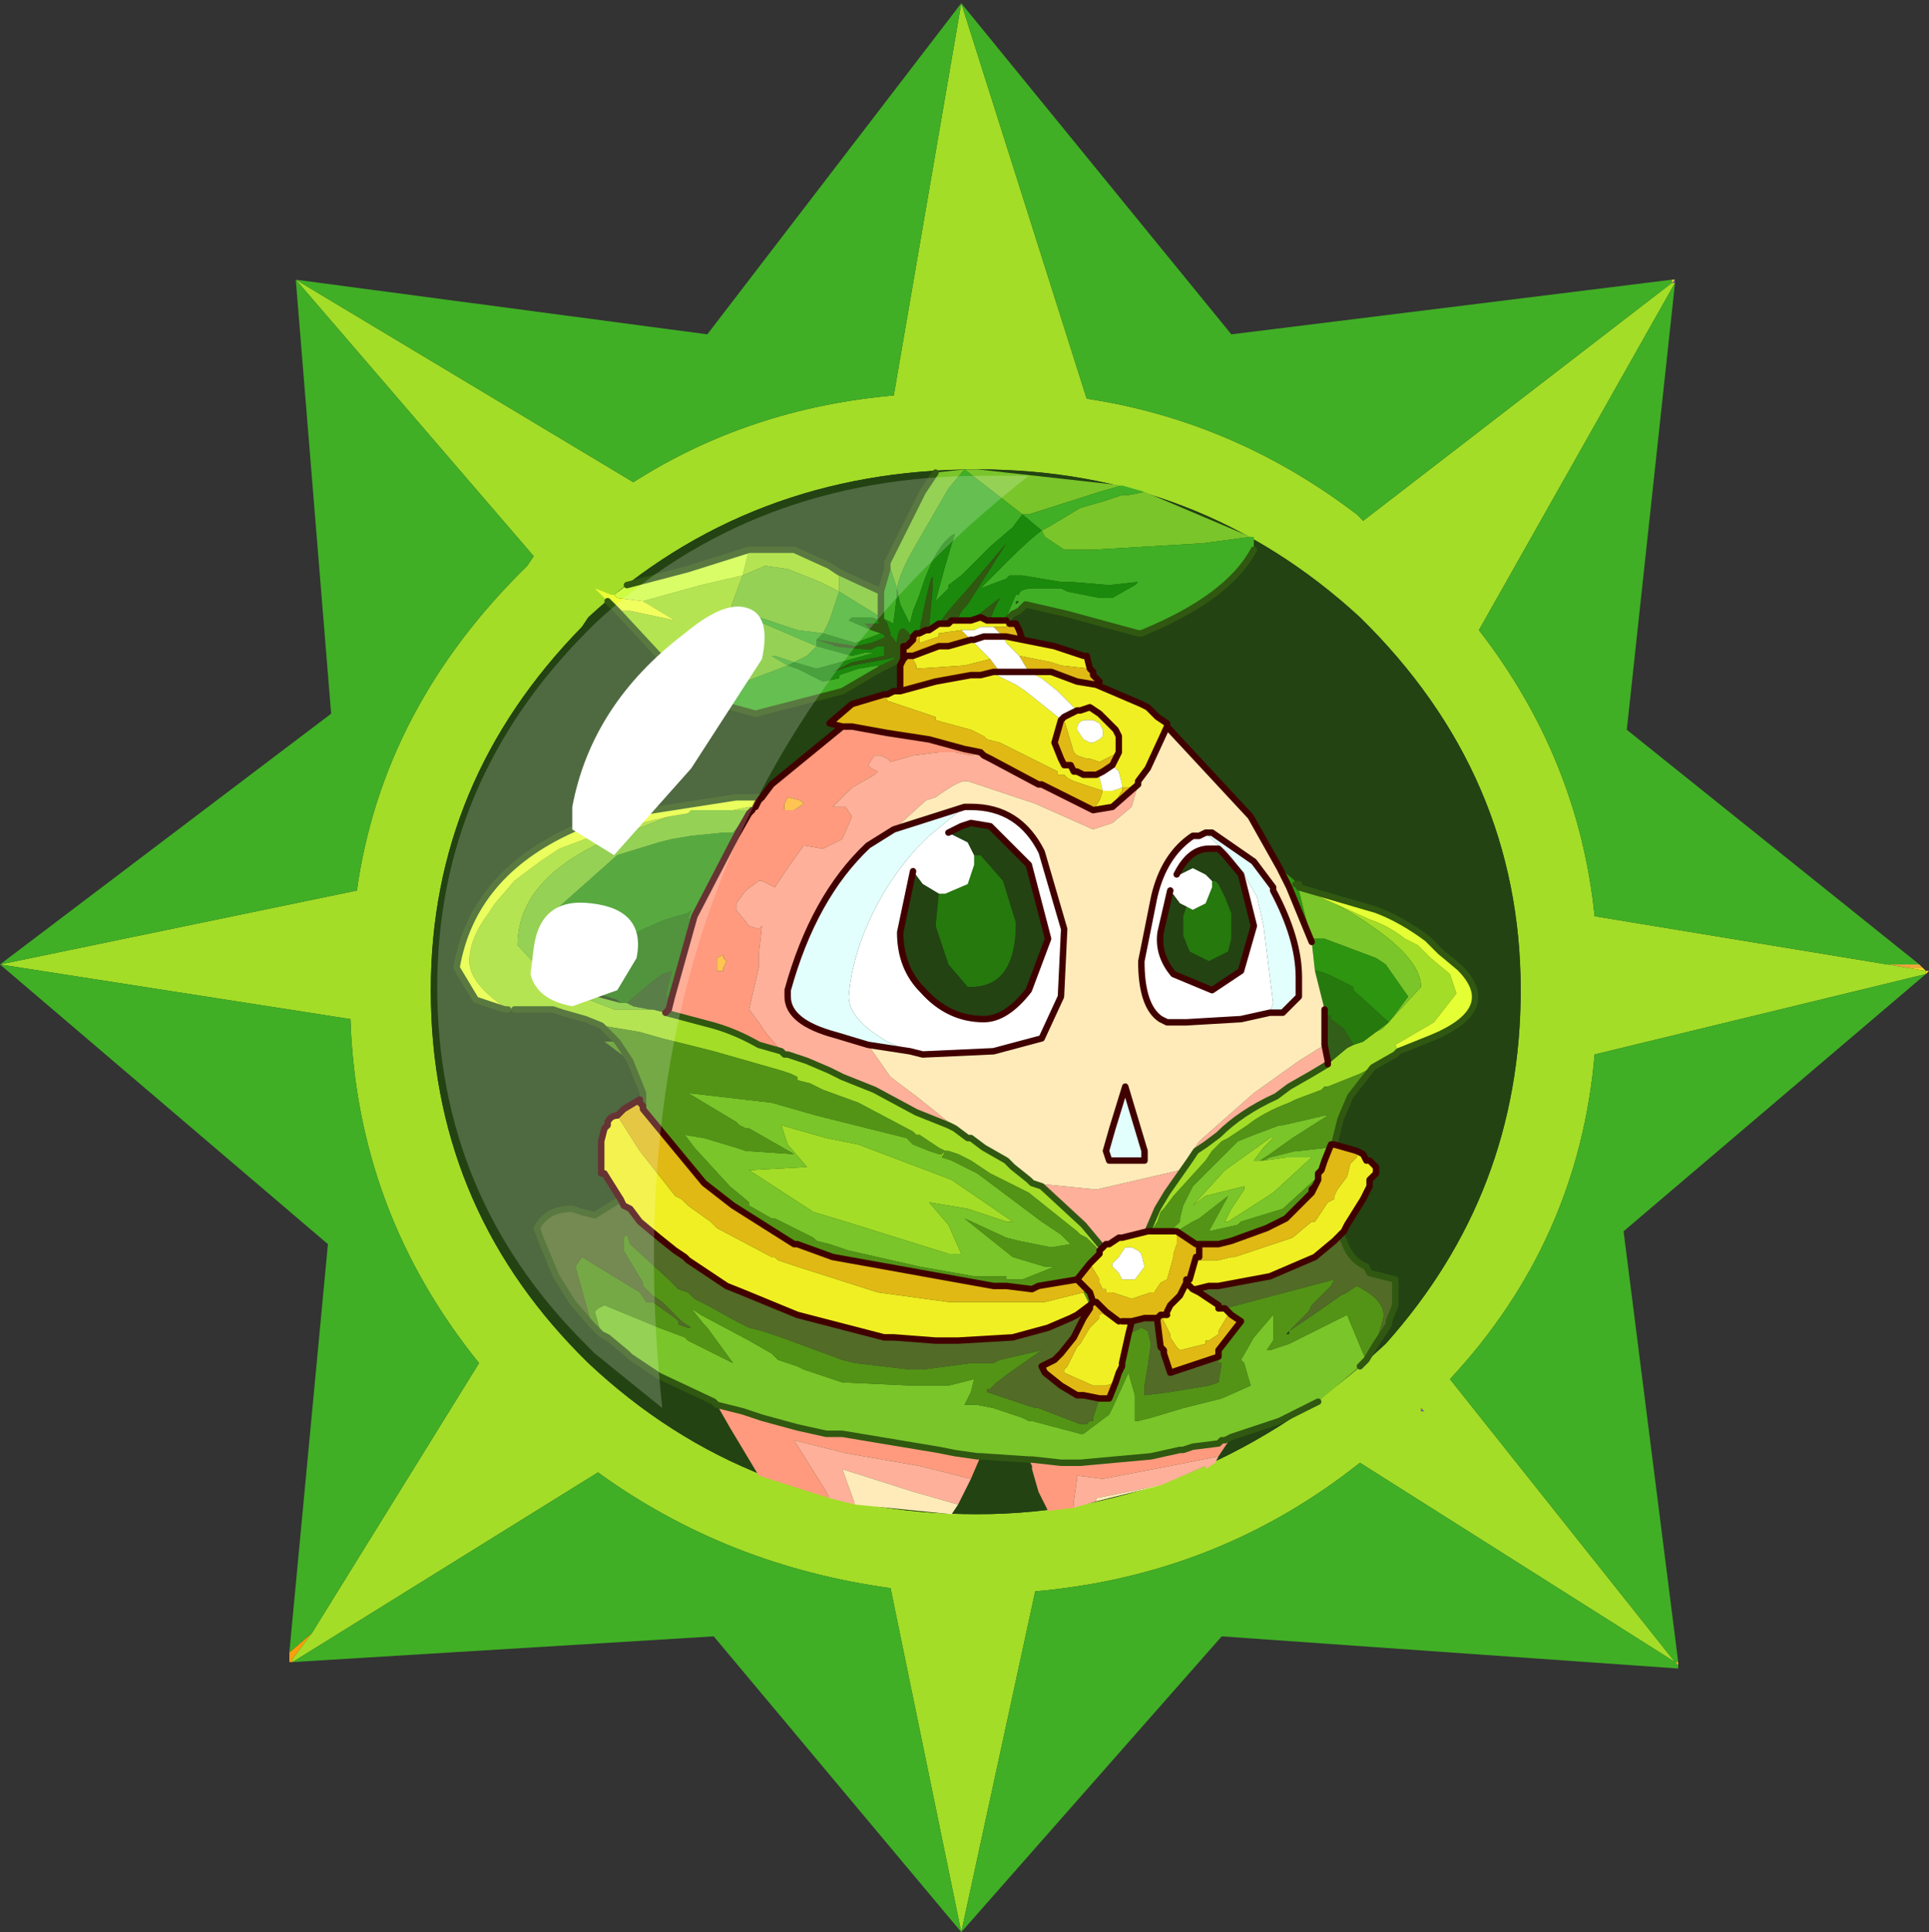 <?xml version="1.0" encoding="UTF-8" standalone="no"?>
<svg xmlns:ffdec="https://www.free-decompiler.com/flash" xmlns:xlink="http://www.w3.org/1999/xlink" ffdec:objectType="frame" height="30.05px" width="30.0px" xmlns="http://www.w3.org/2000/svg">
  <rect width="100%" height="100%" fill="#333333" stroke="none"/>
  <g transform="matrix(1.0, 0.0, 0.0, 1.0, 0.0, 0.0)">
    <use ffdec:characterId="1" height="30.0" transform="matrix(1.0, 0.0, 0.0, 1.0, 0.0, 0.0)" width="30.0" xlink:href="#shape0"/>
    <use ffdec:characterId="3" height="30.0" transform="matrix(1.0, 0.0, 0.0, 1.0, 0.0, 0.05)" width="30.0" xlink:href="#sprite0"/>
  </g>
  <defs>
    <g id="shape0" transform="matrix(1.0, 0.0, 0.0, 1.0, 0.0, 0.0)">
      <path d="M0.0 0.0 L30.0 0.0 30.0 30.0 0.0 30.0 0.0 0.0" fill="#33cc66" fill-opacity="0.0" fill-rule="evenodd" stroke="none"/>
    </g>
    <g id="sprite0" transform="matrix(1.0, 0.0, 0.0, 1.0, 0.0, 0.0)">
      <use ffdec:characterId="2" height="30.0" transform="matrix(1.0, 0.0, 0.0, 1.0, 0.0, 0.0)" width="30.0" xlink:href="#shape1"/>
    </g>
    <g id="shape1" transform="matrix(1.0, 0.0, 0.0, 1.0, 0.0, 0.0)">
      <path d="M26.05 4.3 L26.05 4.35 26.0 4.35 26.05 4.3" fill="url(#gradient0)" fill-rule="evenodd" stroke="none"/>
      <path d="M26.05 4.3 L26.0 4.35 26.0 4.3 26.05 4.3" fill="url(#gradient1)" fill-rule="evenodd" stroke="none"/>
      <path d="M29.85 14.95 L29.9 15.0 29.65 15.0 29.35 14.95 29.85 14.95" fill="url(#gradient2)" fill-rule="evenodd" stroke="none"/>
      <path d="M29.9 15.0 L29.95 15.05 30.0 15.05 29.95 15.1 29.95 15.05 29.65 15.0 29.9 15.0 M26.1 25.8 L26.1 25.85 26.05 25.8 26.1 25.8" fill="url(#gradient3)" fill-rule="evenodd" stroke="none"/>
      <path d="M22.1 21.9 L22.1 21.85 22.15 21.9 22.1 21.9" fill="url(#gradient4)" fill-rule="evenodd" stroke="none"/>
      <path d="M4.55 25.8 L4.5 25.8 4.5 25.65 4.85 25.35 4.55 25.75 4.55 25.8" fill="url(#gradient5)" fill-rule="evenodd" stroke="none"/>
      <path d="M26.0 4.35 L26.05 4.35 23.0 9.75 Q24.55 11.75 24.8 14.2 L29.35 14.95 29.65 15.0 29.95 15.05 29.95 15.1 24.8 16.35 Q24.55 19.25 22.55 21.4 L26.05 25.8 21.15 22.7 Q18.95 24.45 16.1 24.7 L14.95 30.0 13.85 24.65 Q11.3 24.3 9.3 22.85 L4.55 25.8 4.55 25.75 4.85 25.35 7.45 21.15 Q5.55 18.8 5.45 15.8 L0.0 14.95 5.55 13.8 Q5.95 10.95 8.2 8.75 L8.3 8.6 4.6 4.3 9.85 7.45 Q11.65 6.3 13.9 6.1 L14.95 0.0 16.9 6.15 Q19.2 6.5 21.1 7.95 L21.2 8.05 26.0 4.35 M22.1 21.9 L22.15 21.9 22.1 21.85 22.1 21.9 M23.65 15.35 Q23.65 12.0 21.15 9.55 18.65 7.25 15.2 7.25 11.65 7.25 9.15 9.55 L9.05 9.7 Q6.7 12.1 6.7 15.35 6.7 18.65 9.0 21.0 L9.15 21.15 Q11.65 23.5 15.2 23.5 18.7 23.5 21.55 20.85 23.65 18.5 23.65 15.35" fill="#a3dd27" fill-rule="evenodd" stroke="none"/>
      <path d="M26.05 4.35 L25.3 11.3 29.85 14.95 29.35 14.95 24.8 14.2 Q24.55 11.75 23.0 9.75 L26.05 4.35 M29.95 15.1 L25.25 19.1 26.1 25.8 26.05 25.8 26.1 25.85 26.1 25.9 19.0 25.4 14.95 30.0 11.1 25.4 4.55 25.8 9.3 22.85 Q11.3 24.3 13.85 24.65 L14.95 30.0 16.1 24.7 Q18.95 24.45 21.15 22.7 L26.05 25.8 22.55 21.4 Q24.55 19.25 24.8 16.35 L29.95 15.1 M4.5 25.65 L5.1 19.3 0.0 14.95 5.15 11.05 4.6 4.3 11.0 5.15 14.95 0.0 19.15 5.15 26.0 4.3 26.0 4.35 21.2 8.05 21.1 7.95 Q19.2 6.5 16.9 6.15 L14.95 0.0 13.9 6.1 Q11.65 6.3 9.85 7.45 L4.6 4.3 8.3 8.6 8.2 8.75 Q5.95 10.95 5.55 13.8 L0.0 14.95 5.45 15.8 Q5.55 18.8 7.45 21.15 L4.85 25.35 4.5 25.65" fill="#40af25" fill-rule="evenodd" stroke="none"/>
      <path d="M23.65 15.35 Q23.65 18.5 21.55 20.85 18.7 23.5 15.2 23.5 11.65 23.5 9.15 21.15 L9.0 21.0 Q6.7 18.65 6.7 15.35 6.7 12.1 9.05 9.7 L9.15 9.55 Q11.65 7.25 15.2 7.25 18.65 7.25 21.15 9.55 23.65 12.0 23.65 15.35" fill="#234312" fill-rule="evenodd" stroke="none"/>
      <path d="M21.4 16.0 L21.5 15.95 22.1 15.3 Q22.1 14.9 21.4 14.4 21.05 14.15 20.75 14.0 L21.3 14.25 Q21.6 14.35 21.85 14.55 L22.05 14.65 22.25 14.85 22.55 15.1 22.65 15.4 22.3 15.85 21.7 16.2 21.75 16.3 21.7 16.35 21.35 16.55 21.15 16.65 20.65 16.85 20.6 16.85 20.55 16.9 20.15 17.05 20.05 17.1 Q19.65 17.25 19.4 17.45 L19.1 17.65 19.0 17.7 18.85 17.85 18.75 18.0 18.25 18.55 18.1 18.75 18.05 18.8 18.0 18.95 17.9 19.1 17.85 19.1 18.0 18.75 18.15 18.5 18.5 18.0 18.6 17.85 18.75 17.75 18.95 17.6 Q19.3 17.25 19.85 17.0 L20.05 16.85 20.4 16.65 20.65 16.5 20.95 16.25 21.05 16.2 21.2 16.15 21.4 16.0 M9.35 15.9 L9.1 15.8 8.75 15.7 8.6 15.65 8.35 15.65 8.0 15.65 7.9 15.65 Q7.3 15.25 7.3 14.9 7.3 14.55 7.6 14.15 L7.7 14.0 8.0 13.65 8.4 13.35 8.7 13.15 9.1 13.0 9.35 12.9 10.4 12.65 9.25 13.1 Q8.05 13.7 8.05 14.65 L8.65 15.3 9.55 15.65 10.1 15.65 10.15 15.65 10.35 15.7 11.1 15.9 Q11.45 16.0 11.8 16.2 L12.15 16.3 12.2 16.35 12.25 16.35 12.55 16.45 12.9 16.6 13.1 16.7 13.6 16.9 14.25 17.25 14.75 17.45 14.85 17.5 14.9 17.55 15.05 17.65 15.1 17.65 15.3 17.8 15.65 18.0 15.7 18.05 15.75 18.1 16.0 18.3 16.05 18.35 16.2 18.4 16.85 19.0 17.1 19.3 17.05 19.35 16.9 19.2 16.8 19.15 16.75 19.1 16.0 18.5 15.4 18.2 15.25 18.1 15.1 18.0 14.9 17.9 14.75 17.85 14.7 17.85 14.6 17.8 14.3 17.6 14.25 17.6 14.2 17.55 13.35 17.1 12.8 16.9 12.6 16.8 12.4 16.75 12.4 16.7 12.3 16.65 12.15 16.6 11.1 16.3 10.3 16.1 9.95 16.0 9.35 15.9 M10.25 10.15 L9.6 9.45 9.8 9.45 10.5 9.6 10.0 9.3 10.9 9.05 11.55 8.9 11.65 8.5 11.7 8.5 12.35 8.5 12.9 8.75 13.05 8.85 13.05 9.15 12.75 9.0 12.25 8.8 11.9 8.75 11.55 8.9 11.4 9.3 11.35 9.45 11.1 9.9 10.55 10.1 10.25 10.15 M19.65 18.0 L20.0 17.95 20.3 17.95 20.4 17.95 19.8 18.5 19.1 18.95 19.05 18.95 19.15 18.75 19.35 18.45 19.35 18.4 18.75 18.55 18.55 18.7 19.05 18.15 19.75 17.65 19.8 17.65 19.65 17.8 19.5 18.0 19.6 18.0 19.65 18.0 M11.7 12.55 L11.4 12.55 11.65 12.5 11.7 12.5 11.7 12.55 M14.65 17.95 L14.65 17.9 14.7 17.85 14.65 17.95 M12.15 17.45 L12.85 17.65 13.35 17.75 14.8 18.3 15.75 18.95 15.65 18.95 15.05 18.75 14.45 18.65 14.75 19.0 14.95 19.45 14.75 19.45 13.15 18.95 12.65 18.8 11.65 18.15 12.55 18.1 12.25 17.75 12.15 17.45" fill="#a3dd27" fill-rule="evenodd" stroke="none"/>
      <path d="M9.55 9.2 L9.75 9.05 10.7 8.8 11.65 8.5 11.55 8.9 10.9 9.05 10.0 9.3 9.6 9.25 9.55 9.2" fill="#cefc41" fill-rule="evenodd" stroke="none"/>
      <path d="M9.6 9.45 L9.45 9.3 9.25 9.1 9.5 9.2 9.55 9.2 9.6 9.25 10.0 9.3 10.5 9.6 9.8 9.45 9.6 9.45" fill="#edff36" fill-rule="evenodd" stroke="none"/>
      <path d="M21.6 15.85 L21.9 15.45 21.55 14.95 21.4 14.85 20.6 14.55 20.4 14.55 20.3 14.2 20.2 13.8 20.3 13.8 20.75 14.0 Q21.05 14.15 21.4 14.4 22.1 14.9 22.1 15.3 L21.5 15.95 21.4 16.0 21.6 15.85 M21.25 21.1 L21.15 21.2 20.5 21.75 19.9 22.05 19.15 22.3 19.05 22.35 19.0 22.35 18.95 22.4 18.55 22.45 18.4 22.5 18.35 22.5 17.9 22.6 16.8 22.7 16.5 22.7 16.05 22.65 16.0 22.65 15.25 22.6 15.2 22.6 14.85 22.55 14.6 22.5 13.1 22.25 12.85 22.25 12.4 22.15 11.85 22.0 11.55 21.9 11.15 21.8 11.1 21.75 10.25 21.35 9.8 21.05 9.75 21.0 9.45 20.75 9.35 20.7 9.25 20.35 9.3 20.3 9.4 20.25 10.25 20.6 10.65 20.75 10.7 20.8 11.4 21.15 11.0 20.6 10.95 20.55 10.75 20.3 10.9 20.4 11.65 20.8 12.0 21.0 12.1 21.1 12.4 21.2 12.5 21.25 13.1 21.45 14.2 21.5 14.75 21.5 15.15 21.4 15.1 21.6 15.0 21.8 15.2 21.8 15.45 21.85 15.9 22.0 16.0 22.05 16.05 22.05 16.8 22.25 16.85 22.25 17.25 21.95 17.3 21.85 17.55 21.3 17.65 21.65 17.65 21.7 17.65 21.85 17.65 22.05 17.7 22.05 17.9 22.0 18.4 21.85 18.6 21.8 19.0 21.7 19.45 21.5 19.35 21.15 19.3 21.1 19.5 20.75 19.8 20.4 19.8 20.8 19.7 20.95 19.75 20.95 20.05 20.85 20.35 20.7 20.95 20.4 21.2 21.0 21.25 21.1 M11.05 10.8 L10.55 10.45 10.25 10.15 10.55 10.1 11.1 9.9 11.35 9.45 11.4 9.3 11.55 8.9 11.9 8.75 12.25 8.8 12.75 9.0 13.05 9.15 13.05 8.85 13.7 9.15 13.7 9.5 13.7 9.55 13.05 9.15 12.9 9.6 12.8 9.8 12.4 9.75 11.65 9.5 11.55 9.45 11.65 9.55 12.7 10.0 12.55 10.15 12.35 10.25 12.05 10.15 12.0 10.15 12.25 10.3 11.2 10.7 11.05 10.8 M13.8 8.7 L13.95 8.4 14.35 7.6 14.55 7.3 15.0 7.25 15.2 7.25 17.45 7.5 17.1 7.6 16.0 7.95 15.9 7.95 15.0 7.25 14.75 7.55 14.2 8.5 Q14.0 8.85 13.95 9.1 L13.85 8.8 13.8 8.7 M17.8 7.6 L19.45 8.3 18.7 8.4 17.0 8.5 16.55 8.5 16.25 8.3 16.2 8.2 16.3 8.15 16.8 7.85 17.15 7.75 17.45 7.65 17.55 7.65 17.8 7.6 M18.2 19.1 L18.35 18.95 18.35 18.9 18.4 18.7 18.55 18.4 19.1 17.85 19.25 17.7 19.5 17.6 19.9 17.45 19.95 17.45 20.6 17.3 20.65 17.3 20.1 17.65 19.75 17.9 19.6 18.0 19.5 18.0 19.65 17.8 19.8 17.65 19.75 17.65 19.05 18.15 18.55 18.7 18.75 18.55 19.35 18.4 19.35 18.45 19.15 18.75 19.05 18.95 19.1 18.95 19.8 18.5 20.4 17.95 20.3 17.95 20.0 17.95 19.65 18.0 19.75 17.95 20.15 17.85 20.2 17.85 20.65 17.8 20.7 17.75 20.6 18.0 20.55 18.15 20.5 18.2 20.5 18.25 19.95 18.75 19.3 18.95 19.25 19.0 18.8 19.1 19.1 18.55 18.65 18.9 18.55 18.95 18.3 19.1 18.2 19.1 M11.65 12.6 L11.4 12.9 11.25 12.9 10.75 12.95 10.45 13.0 10.25 13.05 9.6 13.25 8.7 14.05 8.5 14.3 Q8.3 14.6 8.45 14.9 L8.7 15.15 8.95 15.3 8.9 15.35 9.65 15.55 9.75 15.55 9.85 15.6 10.1 15.65 9.55 15.65 8.65 15.3 8.05 14.65 Q8.05 13.7 9.25 13.1 L10.4 12.65 10.7 12.6 10.75 12.55 11.35 12.55 11.4 12.55 11.7 12.55 11.65 12.6 M14.65 17.95 L14.8 18.0 15.2 18.2 16.2 18.95 16.5 19.15 16.65 19.3 16.35 19.35 15.85 19.25 15.65 19.2 15.0 18.9 15.75 19.5 16.25 19.65 16.4 19.65 15.9 19.85 15.7 19.85 15.65 19.85 15.65 19.8 15.6 19.8 15.45 19.8 15.15 19.8 14.3 19.65 13.2 19.4 12.9 19.3 12.7 19.25 12.65 19.2 12.05 18.9 12.0 18.9 11.65 18.7 11.65 18.65 11.35 18.4 10.8 17.8 10.65 17.6 10.95 17.65 11.45 17.8 11.6 17.85 12.35 17.9 11.65 17.5 11.6 17.5 11.5 17.45 11.45 17.4 10.7 16.95 12.0 17.1 12.7 17.3 13.1 17.4 14.1 17.65 14.2 17.75 14.45 17.85 14.6 17.9 14.65 17.9 14.65 17.95 M12.15 17.45 L12.25 17.75 12.55 18.1 11.65 18.15 12.65 18.8 13.15 18.95 14.75 19.45 14.95 19.45 14.75 19.0 14.45 18.65 15.05 18.75 15.65 18.95 15.75 18.95 14.8 18.3 13.35 17.75 12.85 17.65 12.15 17.45" fill="#7ac52a" fill-rule="evenodd" stroke="none"/>
      <path d="M13.7 10.35 L13.1 10.7 11.75 11.05 11.2 10.9 11.05 10.8 11.2 10.7 12.25 10.3 12.0 10.15 12.05 10.15 12.35 10.25 12.25 10.3 12.4 10.35 12.7 10.5 12.8 10.55 13.05 10.5 13.05 10.45 13.35 10.35 13.65 10.3 13.7 10.35 M13.7 9.15 L13.8 8.8 13.8 8.7 13.85 8.8 13.95 9.1 Q14.0 8.85 14.2 8.5 L14.75 7.55 15.0 7.25 15.9 7.95 15.75 8.15 15.4 8.45 14.95 8.9 14.75 9.05 14.75 9.1 14.55 9.3 14.7 8.75 14.85 8.25 Q14.55 8.4 14.3 9.2 L14.2 9.45 14.15 9.65 14.0 9.35 13.95 9.1 13.95 9.2 13.9 9.6 13.9 9.65 13.7 9.55 13.7 9.5 13.7 9.15 M17.45 7.5 L17.8 7.6 17.55 7.65 17.45 7.65 17.15 7.75 16.8 7.85 16.3 8.15 16.2 8.2 16.25 8.3 16.55 8.5 17.0 8.5 18.7 8.4 19.45 8.3 19.5 8.3 19.5 8.5 Q19.1 9.25 17.75 9.8 L17.7 9.8 16.6 9.5 15.95 9.35 15.85 9.45 15.75 9.5 15.65 9.6 15.6 9.6 15.65 9.55 15.8 9.2 15.85 9.2 Q15.85 9.1 16.1 9.1 L16.15 9.1 16.5 9.1 16.6 9.15 17.1 9.25 17.25 9.25 17.3 9.25 17.65 9.05 17.7 9.0 17.25 9.05 16.65 9.0 16.5 9.0 15.9 8.9 15.7 8.9 15.65 8.95 15.25 9.1 15.65 8.7 15.7 8.65 Q16.0 8.35 16.2 8.2 L15.9 7.95 16.0 7.95 17.1 7.6 17.45 7.5 M13.05 9.15 L13.7 9.55 13.7 9.6 13.55 9.55 13.25 9.55 13.2 9.6 13.55 9.75 13.7 9.8 13.3 9.95 12.8 9.8 12.7 9.9 12.7 10.0 11.65 9.55 11.55 9.45 11.65 9.5 12.4 9.75 12.8 9.8 12.9 9.6 13.05 9.15 M12.35 10.25 L12.55 10.15 12.7 10.0 13.25 10.15 13.45 10.1 13.6 10.1 13.25 10.2 12.7 10.35 12.35 10.25 M15.8 9.3 L15.8 9.35 15.85 9.3 15.8 9.3" fill="#40af25" fill-rule="evenodd" stroke="none"/>
      <path d="M20.2 13.8 L20.15 13.7 20.2 13.7 20.2 13.75 21.4 14.1 Q21.8 14.25 22.2 14.55 L22.4 14.75 22.7 15.0 Q23.35 15.65 22.25 16.1 L21.75 16.3 21.7 16.2 22.3 15.85 22.65 15.4 22.55 15.1 22.25 14.85 22.05 14.65 21.85 14.55 Q21.6 14.35 21.3 14.25 L20.75 14.0 20.3 13.8 20.2 13.8 M7.9 15.65 L7.85 15.65 7.4 15.5 7.1 15.0 Q7.35 13.55 8.9 12.85 L9.2 12.7 11.45 12.35 11.5 12.35 11.85 12.35 11.8 12.4 11.75 12.5 11.7 12.5 11.65 12.5 11.4 12.55 11.35 12.55 10.75 12.55 10.7 12.6 10.4 12.65 9.35 12.9 9.1 13.0 8.7 13.15 8.4 13.35 8.0 13.65 7.7 14.0 7.6 14.15 Q7.3 14.55 7.3 14.9 7.3 15.25 7.9 15.65" fill="#e5ff35" fill-rule="evenodd" stroke="none"/>
      <path d="M20.2 13.8 L20.3 14.2 20.4 14.55 20.6 14.55 21.4 14.85 21.55 14.95 21.9 15.45 21.6 15.85 21.05 15.35 21.05 15.3 20.65 15.1 20.5 15.05 20.45 15.05 20.4 14.6 20.05 13.75 19.9 13.45 20.2 13.7 20.15 13.7 20.2 13.8 M8.95 15.3 L8.7 15.15 8.45 14.9 Q8.3 14.6 8.5 14.3 L8.7 14.05 9.6 13.25 10.25 13.05 10.45 13.0 10.75 12.95 11.25 12.9 11.4 12.9 11.65 12.6 11.45 12.95 10.8 14.2 10.7 14.25 10.75 14.1 10.7 14.15 10.35 14.25 10.0 14.4 Q9.35 14.75 8.95 15.3" fill="#2e9510" fill-rule="evenodd" stroke="none"/>
      <path d="M19.15 22.3 L18.95 22.6 18.2 22.75 17.15 22.95 16.75 22.9 16.75 22.95 16.7 23.3 16.7 23.4 16.3 23.45 16.15 23.15 16.05 22.8 16.05 22.75 16.0 22.65 16.05 22.65 16.5 22.7 16.8 22.7 17.9 22.6 18.35 22.5 18.4 22.5 18.55 22.45 18.95 22.4 19.0 22.35 19.05 22.35 19.15 22.3 M15.25 22.6 L15.1 22.95 14.3 22.75 13.15 22.55 12.35 22.35 12.85 23.15 12.9 23.25 11.8 22.9 11.35 22.15 11.15 21.8 11.55 21.9 11.85 22.0 12.4 22.15 12.85 22.25 13.1 22.25 14.6 22.5 14.85 22.55 15.2 22.6 15.25 22.6 M11.85 12.35 L12.0 12.15 13.1 11.25 13.25 11.25 13.8 11.35 14.45 11.45 15.0 11.6 15.25 11.65 15.1 11.7 14.85 11.65 14.6 11.65 14.2 11.7 13.85 11.8 13.8 11.75 13.7 11.7 13.6 11.7 13.5 11.85 13.55 11.9 13.65 11.95 13.6 12.0 13.25 12.2 13.1 12.35 12.95 12.5 13.15 12.5 13.25 12.65 13.1 13.0 12.8 13.15 12.5 13.1 12.25 13.45 12.05 13.75 11.85 13.65 11.8 13.65 11.6 13.8 11.45 14.0 11.45 14.1 11.65 14.35 11.8 14.4 11.85 14.35 11.8 14.8 11.8 14.95 11.8 15.0 11.65 15.65 11.8 15.85 11.9 16.0 12.15 16.3 11.8 16.2 Q11.45 16.0 11.1 15.9 L10.35 15.7 10.4 15.65 10.45 15.45 10.8 14.2 11.45 12.95 11.65 12.6 11.7 12.55 11.75 12.5 11.8 12.4 11.85 12.35 M12.5 12.45 L12.45 12.4 12.25 12.35 12.2 12.45 12.2 12.55 12.25 12.55 12.35 12.55 12.5 12.45 M11.25 14.8 L11.15 14.85 11.15 15.05 11.25 15.05 11.25 15.0 11.3 14.9 11.25 14.85 11.25 14.8" fill="#ff9a7e" fill-rule="evenodd" stroke="none"/>
      <path d="M20.45 15.05 L20.5 15.05 20.65 15.1 21.05 15.3 21.05 15.35 21.6 15.85 21.4 16.0 21.2 16.15 21.05 16.2 20.9 15.95 20.7 15.8 20.7 15.75 20.65 15.75 20.6 15.7 20.6 15.65 20.45 15.05 M8.95 15.3 Q9.35 14.75 10.0 14.4 L10.35 14.25 10.7 14.15 10.75 14.1 10.7 14.25 10.8 14.2 10.45 15.45 10.35 15.45 10.45 15.05 10.3 15.1 10.1 15.25 9.75 15.55 9.65 15.55 9.6 15.5 8.95 15.3 M18.85 13.65 L18.9 13.65 18.95 13.7 19.05 13.9 19.15 14.15 19.15 14.35 19.15 14.55 19.1 14.75 18.8 14.9 18.5 14.75 18.4 14.5 18.4 14.4 18.4 14.2 18.45 14.05 18.55 14.1 18.75 14.0 18.85 13.75 18.85 13.65 M15.15 13.25 L15.25 13.25 15.6 13.65 15.8 14.3 Q15.8 15.3 15.1 15.3 L15.05 15.3 14.75 14.95 14.55 14.35 14.6 13.85 14.7 13.85 15.05 13.7 15.15 13.4 15.15 13.25" fill="#25790d" fill-rule="evenodd" stroke="none"/>
      <path d="M18.95 22.6 L18.9 22.7 18.75 22.8 18.75 22.75 18.05 23.05 17.55 23.15 17.05 23.25 17.05 23.3 16.7 23.4 16.7 23.3 16.75 22.95 16.75 22.9 17.15 22.95 18.2 22.75 18.95 22.6 M15.1 22.95 L14.9 23.35 14.2 23.15 13.1 22.8 13.3 23.35 12.9 23.25 12.85 23.15 12.35 22.35 13.15 22.55 14.3 22.75 15.1 22.95 M20.65 16.5 L20.4 16.65 20.05 16.85 19.85 17.0 Q19.3 17.25 18.95 17.6 L18.75 17.75 18.6 17.85 18.5 18.0 18.15 18.5 18.0 18.75 17.85 19.1 17.45 19.2 17.4 19.2 17.25 19.3 17.2 19.3 17.15 19.35 17.1 19.3 17.15 19.35 17.1 19.4 17.1 19.45 17.05 19.35 17.1 19.3 16.85 19.0 16.2 18.4 16.05 18.35 17.05 18.45 18.35 18.15 18.65 17.7 19.5 16.95 20.2 16.45 20.6 16.2 20.65 16.45 20.65 16.5 M15.25 11.65 L15.3 11.7 15.4 11.75 16.15 12.15 16.2 12.15 16.3 12.2 16.5 12.3 17.0 12.55 17.3 12.5 17.7 12.15 17.6 12.5 17.3 12.75 17.0 12.85 16.55 12.65 16.1 12.45 15.05 12.1 15.0 12.1 Q14.9 12.1 14.55 12.35 L14.4 12.4 13.9 12.85 13.5 13.1 Q12.65 13.9 12.25 15.35 L12.25 15.45 Q12.25 15.85 13.0 16.05 L13.5 16.2 13.85 16.7 14.25 17.0 14.75 17.4 14.85 17.5 14.75 17.45 14.25 17.25 13.6 16.9 13.1 16.7 12.9 16.6 12.55 16.45 12.25 16.35 12.2 16.35 12.15 16.3 11.9 16.0 11.8 15.85 11.65 15.65 11.8 15.0 11.8 14.95 11.8 14.8 11.85 14.35 11.8 14.4 11.65 14.35 11.45 14.1 11.45 14.0 11.6 13.8 11.8 13.65 11.85 13.65 12.05 13.75 12.25 13.45 12.5 13.1 12.8 13.15 13.1 13.0 13.25 12.65 13.15 12.5 12.95 12.5 13.1 12.35 13.25 12.2 13.6 12.0 13.65 11.95 13.55 11.9 13.5 11.85 13.6 11.7 13.7 11.7 13.8 11.75 13.85 11.8 14.2 11.7 14.6 11.65 14.85 11.65 15.1 11.7 15.25 11.65" fill="#ffb09a" fill-rule="evenodd" stroke="none"/>
      <path d="M12.5 12.45 L12.35 12.55 12.25 12.55 12.2 12.55 12.2 12.45 12.25 12.35 12.45 12.4 12.5 12.45 M11.25 14.8 L11.25 14.85 11.3 14.9 11.25 15.0 11.25 15.05 11.15 15.05 11.15 14.85 11.25 14.8" fill="#ffc451" fill-rule="evenodd" stroke="none"/>
      <path d="M20.6 15.7 L20.65 15.75 20.7 15.75 20.7 15.8 20.9 15.95 21.05 16.2 20.95 16.25 20.65 16.5 20.65 16.45 20.6 16.2 20.6 16.15 20.6 16.0 20.6 15.7 M10.1 15.65 L9.85 15.6 9.75 15.55 10.1 15.25 10.3 15.1 10.45 15.05 10.35 15.45 10.45 15.45 10.4 15.65 10.35 15.7 10.15 15.65 10.1 15.65" fill="#315e19" fill-rule="evenodd" stroke="none"/>
      <path d="M21.35 16.55 L21.0 17.0 20.85 17.35 20.75 17.75 20.7 17.75 20.65 17.8 20.2 17.85 20.15 17.85 19.75 17.95 19.65 18.0 19.6 18.0 19.75 17.9 20.1 17.65 20.65 17.3 20.6 17.3 19.95 17.45 19.9 17.45 19.5 17.6 19.25 17.7 19.1 17.85 18.55 18.4 18.4 18.7 18.35 18.9 18.35 18.95 18.2 19.1 18.15 19.1 18.05 19.1 17.9 19.1 18.0 18.95 18.05 18.8 18.1 18.75 18.25 18.55 18.75 18.0 18.85 17.85 19.0 17.7 19.1 17.65 19.4 17.45 Q19.65 17.25 20.05 17.1 L20.15 17.05 20.55 16.9 20.6 16.85 20.65 16.85 21.15 16.65 21.35 16.55 M21.4 20.85 L21.25 21.1 21.2 21.0 20.95 20.4 20.35 20.7 20.05 20.85 19.75 20.95 19.7 20.95 19.8 20.8 19.8 20.4 19.5 20.75 19.3 21.1 19.35 21.15 19.45 21.5 19.0 21.7 18.6 21.8 18.4 21.85 17.9 22.0 17.7 22.05 17.65 22.05 17.65 21.85 17.65 21.7 17.65 21.65 17.55 21.3 17.3 21.85 17.25 21.95 16.85 22.25 16.8 22.25 16.05 22.05 16.0 22.05 15.9 22.0 15.45 21.85 15.2 21.8 15.0 21.8 15.1 21.6 15.15 21.4 14.75 21.5 14.2 21.5 13.1 21.45 12.5 21.25 12.4 21.2 12.1 21.1 12.0 21.0 11.65 20.8 10.9 20.4 10.75 20.3 10.95 20.55 11.0 20.6 11.4 21.15 10.7 20.8 10.65 20.75 10.25 20.6 9.4 20.25 9.3 20.3 9.25 20.35 9.35 20.7 9.2 20.55 8.95 19.65 9.05 19.5 9.95 20.05 10.05 20.2 10.15 20.2 10.5 20.45 10.55 20.5 10.55 20.55 10.7 20.6 10.75 20.6 10.6 20.5 10.55 20.45 10.5 20.4 10.3 20.2 10.15 20.1 10.0 19.95 10.0 19.9 9.7 19.4 9.7 19.2 9.75 19.15 9.8 19.3 10.4 19.85 10.55 20.0 10.7 20.05 10.8 20.15 10.9 20.2 11.0 20.25 11.45 20.5 11.65 20.6 11.85 20.65 12.15 20.75 13.1 21.1 13.3 21.15 14.15 21.25 14.35 21.25 15.1 21.15 15.2 21.15 15.45 21.15 15.55 21.1 16.2 20.95 15.7 21.3 15.5 21.45 15.4 21.55 15.35 21.55 15.35 21.6 15.5 21.65 15.95 21.8 16.1 21.85 16.15 21.85 16.8 22.1 16.9 22.1 16.95 22.05 17.0 22.05 17.0 22.0 17.05 21.85 17.1 21.7 17.25 21.7 17.35 21.45 17.4 21.3 17.45 21.2 17.45 21.15 17.55 20.7 17.65 20.65 17.75 20.6 17.85 20.65 17.9 20.85 17.85 21.2 17.8 21.5 17.8 21.65 18.2 21.6 18.8 21.5 18.95 21.45 19.0 21.15 18.95 21.15 18.95 21.05 18.95 20.95 19.3 20.5 19.15 20.4 19.05 20.3 20.75 19.85 20.7 19.95 20.4 20.25 20.35 20.35 20.05 20.65 20.35 20.45 20.85 20.1 20.95 20.05 21.1 19.95 Q21.6 20.2 21.5 20.5 L21.4 20.85 M10.0 17.15 L10.0 16.95 9.8 16.45 9.4 16.15 9.6 16.15 9.35 15.9 9.95 16.0 10.3 16.1 11.1 16.3 12.15 16.6 12.3 16.65 12.4 16.7 12.4 16.75 12.6 16.8 12.8 16.9 13.35 17.1 14.2 17.55 14.25 17.6 14.3 17.6 14.6 17.8 14.7 17.85 14.75 17.85 14.9 17.9 15.1 18.0 15.25 18.1 15.4 18.2 16.0 18.5 16.75 19.1 16.8 19.15 16.9 19.2 17.05 19.35 17.1 19.45 17.05 19.5 16.95 19.6 16.75 19.85 16.15 19.95 16.05 20.0 15.65 19.95 15.45 19.95 12.95 19.5 12.4 19.3 12.35 19.3 11.4 18.7 10.95 18.35 10.0 17.2 10.0 17.15 M18.3 19.1 L18.55 18.95 18.65 18.9 19.1 18.55 18.8 19.1 19.25 19.0 19.3 18.95 19.95 18.75 20.5 18.25 20.5 18.3 20.45 18.4 20.4 18.45 20.4 18.5 20.35 18.55 20.2 18.7 20.0 18.9 19.7 19.05 19.15 19.25 18.95 19.3 18.85 19.3 18.7 19.3 18.65 19.3 18.6 19.3 18.45 19.2 18.3 19.1 M18.95 19.95 L18.65 20.05 18.55 20.0 18.45 19.9 18.45 19.85 18.6 20.0 18.8 19.95 18.95 19.95 M9.6 16.15 L9.8 16.45 9.6 16.15 M16.85 20.05 L16.9 20.0 16.95 20.05 17.0 20.2 16.95 20.25 16.95 20.3 16.85 20.45 16.65 20.45 16.75 20.4 16.95 20.25 16.85 20.05 M14.65 17.9 L14.6 17.9 14.45 17.85 14.2 17.75 14.1 17.65 13.1 17.4 12.7 17.3 12.0 17.1 10.7 16.95 11.45 17.4 11.5 17.45 11.6 17.5 11.65 17.5 12.35 17.9 11.6 17.85 11.45 17.8 10.95 17.65 10.65 17.6 10.8 17.8 11.35 18.4 11.65 18.65 11.65 18.7 12.0 18.9 12.05 18.9 12.65 19.2 12.7 19.25 12.9 19.3 13.2 19.4 14.3 19.65 15.15 19.8 15.45 19.8 15.6 19.8 15.65 19.8 15.65 19.85 15.7 19.85 15.9 19.85 16.4 19.65 16.25 19.65 15.75 19.5 15.0 18.9 15.65 19.2 15.85 19.25 16.35 19.35 16.65 19.3 16.5 19.15 16.2 18.95 15.2 18.2 14.8 18.0 14.65 17.95 14.7 17.85 14.65 17.9 M18.55 20.0 L18.6 20.0 18.55 20.0 M20.05 20.65 L20.0 20.7 20.05 20.7 20.05 20.65" fill="#539416" fill-rule="evenodd" stroke="none"/>
      <path d="M21.1 17.85 L21.2 17.9 21.25 18.0 21.3 18.0 21.4 18.1 21.4 18.2 21.3 18.3 21.3 18.4 21.2 18.6 20.95 19.0 20.9 19.1 20.85 19.15 20.75 19.25 20.45 19.5 20.1 19.65 19.75 19.8 18.95 19.95 18.8 19.95 18.6 20.0 18.45 19.85 18.5 19.85 18.6 19.5 18.65 19.5 18.65 19.55 18.8 19.55 18.95 19.55 19.15 19.5 19.2 19.5 20.1 19.2 20.4 18.95 20.45 18.95 20.65 18.65 20.75 18.6 20.75 18.55 20.8 18.45 20.95 18.25 21.0 18.05 21.1 17.95 21.1 17.85 M9.65 18.6 L9.4 18.2 9.35 18.2 9.35 17.7 9.4 17.5 9.45 17.45 9.45 17.4 Q9.5 17.3 9.6 17.3 L9.95 17.85 10.5 18.55 10.6 18.6 10.7 18.7 11.05 18.95 11.15 19.05 12.0 19.5 12.05 19.5 12.1 19.55 12.25 19.6 12.4 19.65 13.65 20.05 14.75 20.2 15.1 20.2 15.55 20.2 16.15 20.2 16.25 20.2 16.45 20.15 16.85 20.05 16.95 20.25 16.75 20.4 16.65 20.45 16.3 20.6 15.75 20.75 14.9 20.8 14.75 20.8 14.55 20.8 13.9 20.75 13.75 20.75 12.4 20.4 11.55 20.05 11.3 19.95 10.7 19.55 10.65 19.5 10.5 19.4 10.25 19.2 9.95 18.95 9.8 18.75 9.7 18.7 9.65 18.6 M13.75 10.75 L13.8 10.75 13.9 10.7 14.0 10.7 14.55 10.55 15.1 10.45 15.25 10.45 15.45 10.4 15.5 10.45 15.8 10.6 15.95 10.7 16.2 10.9 16.45 11.1 16.5 11.15 16.4 11.5 16.5 11.75 16.55 11.85 16.65 11.85 16.7 11.95 16.75 11.95 16.85 12.0 17.05 12.0 17.1 12.05 17.15 12.25 17.3 12.25 17.45 12.2 17.45 12.25 17.3 12.5 17.0 12.55 17.1 12.4 17.15 12.25 16.7 12.1 16.6 12.05 16.55 12.0 16.45 12.0 16.45 11.95 15.85 11.65 15.55 11.5 15.35 11.45 15.3 11.4 15.1 11.3 14.55 11.15 14.55 11.1 13.8 10.85 13.75 10.75 M15.65 9.6 L15.65 9.65 15.65 9.7 15.45 9.7 15.3 9.7 15.25 9.7 15.15 9.75 15.05 9.75 14.95 9.75 14.6 9.8 14.6 9.85 14.3 9.95 14.3 9.8 14.4 9.75 14.45 9.75 14.6 9.65 14.75 9.65 14.8 9.6 14.9 9.6 15.1 9.6 15.25 9.55 15.35 9.6 15.4 9.6 15.45 9.6 15.55 9.6 15.6 9.6 15.65 9.6 M15.9 9.9 L16.4 10.0 16.85 10.15 16.9 10.15 16.95 10.35 16.5 10.3 16.35 10.25 15.85 10.15 15.65 9.95 15.6 9.85 15.65 9.85 15.9 9.9 M17.05 10.6 L17.4 10.75 17.75 10.9 17.85 10.95 18.0 11.1 18.15 11.2 18.15 11.25 17.85 11.9 17.7 12.1 17.7 12.15 17.55 12.2 17.45 12.2 17.45 12.15 17.4 11.95 17.3 11.85 17.4 11.65 17.4 11.45 17.4 11.4 17.35 11.3 17.3 11.25 17.1 11.05 16.95 10.95 16.8 11.0 16.75 11.0 16.45 10.7 16.2 10.5 16.0 10.4 16.35 10.4 16.75 10.55 17.05 10.6 M17.85 19.1 L17.9 19.1 18.05 19.1 18.15 19.1 18.2 19.1 18.3 19.1 18.3 19.15 18.3 19.25 18.3 19.3 18.25 19.45 18.25 19.5 18.15 19.85 18.05 19.9 17.95 20.05 17.9 20.05 17.6 20.15 17.3 20.05 17.2 20.05 17.2 20.0 17.15 20.0 17.1 19.9 17.1 19.85 16.95 19.6 17.05 19.5 17.1 19.45 17.1 19.4 17.15 19.35 17.2 19.3 17.25 19.3 17.4 19.2 17.45 19.2 17.85 19.1 M18.65 20.05 L18.95 20.25 18.95 20.3 19.05 20.3 19.15 20.4 19.1 20.4 18.95 20.65 18.95 20.7 18.8 20.8 18.75 20.8 18.75 20.85 18.35 20.95 18.3 20.9 18.2 20.75 18.2 20.7 18.05 20.4 18.15 20.4 18.15 20.35 18.2 20.25 18.35 20.1 18.4 20.0 18.45 19.9 18.55 20.0 18.65 20.05 M14.2 10.15 L14.6 10.0 14.75 10.0 15.1 9.9 15.2 10.0 15.3 10.1 15.4 10.2 15.2 10.25 15.0 10.3 14.25 10.35 14.25 10.3 14.2 10.2 14.2 10.15 M16.55 11.1 L16.75 11.0 16.8 11.0 16.95 10.95 17.1 11.05 17.3 11.25 17.35 11.3 17.4 11.4 17.4 11.45 17.4 11.65 17.1 11.8 16.95 11.75 16.9 11.75 16.75 11.7 16.7 11.65 16.55 11.15 16.55 11.1 M17.15 11.4 L17.15 11.3 17.1 11.2 17.0 11.15 16.9 11.15 Q16.75 11.15 16.75 11.3 L16.85 11.45 16.95 11.5 17.0 11.5 17.1 11.45 17.15 11.4 M17.75 19.45 L17.7 19.4 17.6 19.35 17.5 19.35 17.4 19.5 17.3 19.6 17.3 19.65 17.4 19.75 17.45 19.85 17.55 19.85 17.65 19.85 17.8 19.65 17.75 19.45 M17.55 20.7 L17.45 21.15 17.45 21.2 17.4 21.3 17.35 21.45 17.2 21.5 17.1 21.5 17.0 21.5 16.55 21.3 16.55 21.25 16.6 21.2 16.75 20.9 16.8 20.85 16.95 20.6 17.1 20.45 17.1 20.4 17.2 20.35 17.4 20.5 17.45 20.5 17.5 20.5 17.6 20.5 17.55 20.7" fill="#f0ef23" fill-rule="evenodd" stroke="none"/>
      <path d="M20.75 17.75 L21.1 17.85 21.1 17.95 21.0 18.05 20.95 18.25 20.8 18.45 20.75 18.55 20.75 18.6 20.65 18.65 20.45 18.95 20.4 18.95 20.1 19.2 19.2 19.5 19.15 19.5 18.95 19.55 18.8 19.55 18.65 19.55 18.65 19.5 18.65 19.3 18.65 19.5 18.6 19.5 18.5 19.85 18.45 19.85 18.45 19.9 18.4 20.0 18.35 20.1 18.2 20.25 18.15 20.35 18.15 20.4 18.05 20.4 18.2 20.7 18.2 20.75 18.3 20.9 18.35 20.95 18.75 20.85 18.75 20.8 18.8 20.8 18.95 20.7 18.95 20.65 19.1 20.4 19.15 20.4 19.3 20.5 18.95 20.95 18.95 21.05 18.2 21.3 18.1 21.0 18.1 20.95 18.05 20.9 18.0 20.5 18.0 20.45 17.9 20.45 17.8 20.45 17.6 20.5 17.5 20.5 17.45 20.5 17.4 20.5 17.2 20.35 17.1 20.4 17.1 20.45 16.95 20.6 16.8 20.85 16.75 20.9 16.6 21.2 16.55 21.25 16.55 21.3 17.0 21.5 17.1 21.5 17.2 21.5 17.35 21.45 17.25 21.7 17.1 21.7 16.85 21.65 16.75 21.65 16.5 21.5 16.25 21.3 16.2 21.2 16.4 21.1 16.5 21.0 16.7 20.75 16.75 20.65 16.85 20.45 16.95 20.3 16.95 20.25 17.0 20.2 16.95 20.05 16.9 20.0 16.85 20.05 16.45 20.15 16.25 20.2 16.15 20.2 15.55 20.2 15.1 20.2 14.75 20.2 13.65 20.05 12.4 19.65 12.25 19.6 12.1 19.55 12.05 19.5 12.0 19.5 11.15 19.05 11.05 18.95 10.7 18.7 10.6 18.6 10.5 18.55 9.95 17.85 9.6 17.3 9.7 17.2 9.95 17.05 9.95 17.1 10.0 17.15 10.0 17.2 10.95 18.35 11.4 18.7 12.35 19.3 12.4 19.3 12.95 19.5 15.45 19.95 15.65 19.95 16.05 20.0 16.15 19.95 16.75 19.85 16.9 20.0 16.75 19.85 16.95 19.6 17.1 19.85 17.1 19.9 17.15 20.0 17.2 20.0 17.2 20.05 17.3 20.05 17.6 20.15 17.9 20.05 17.95 20.05 18.05 19.9 18.15 19.85 18.25 19.5 18.25 19.45 18.3 19.3 18.3 19.25 18.3 19.15 18.3 19.1 18.45 19.2 18.6 19.3 18.65 19.3 18.7 19.3 18.85 19.3 18.95 19.3 19.15 19.25 19.7 19.05 20.0 18.9 20.2 18.7 20.35 18.55 20.4 18.5 20.4 18.45 20.45 18.4 20.5 18.3 20.5 18.25 20.5 18.2 20.55 18.15 20.6 18.0 20.7 17.75 20.75 17.75 M13.1 11.25 L12.9 11.2 13.25 10.9 13.75 10.75 13.8 10.85 14.55 11.1 14.55 11.15 15.1 11.3 15.3 11.4 15.35 11.45 15.55 11.5 15.85 11.65 16.45 11.95 16.45 12.0 16.55 12.0 16.6 12.05 16.7 12.1 17.15 12.25 17.1 12.4 17.0 12.55 16.5 12.3 16.3 12.2 16.2 12.15 16.15 12.15 15.4 11.75 15.3 11.7 15.25 11.65 15.0 11.6 14.45 11.45 13.8 11.35 13.25 11.25 13.1 11.25 M14.0 10.7 L14.0 10.3 14.05 10.2 14.05 10.15 14.05 10.0 14.1 10.0 14.2 9.9 14.2 9.85 14.25 9.8 14.3 9.8 14.3 9.95 14.6 9.85 14.6 9.8 14.95 9.75 15.1 9.9 14.75 10.0 14.6 10.0 14.2 10.15 14.1 10.15 14.05 10.2 14.1 10.15 14.2 10.15 14.2 10.2 14.25 10.3 14.25 10.35 15.0 10.3 15.2 10.25 15.4 10.2 15.55 10.4 15.45 10.4 15.25 10.45 15.1 10.45 14.55 10.55 14.0 10.7 M15.65 9.65 L15.7 9.65 15.8 9.65 15.85 9.75 15.9 9.9 15.65 9.85 15.6 9.85 15.45 9.7 15.65 9.7 15.65 9.65 M16.95 10.35 L17.0 10.4 17.0 10.45 17.1 10.55 17.05 10.6 16.75 10.55 16.35 10.4 16.0 10.4 15.85 10.15 16.35 10.25 16.5 10.3 16.95 10.35 M20.4 18.5 L20.45 18.4 20.4 18.5 M16.5 11.15 L16.55 11.1 16.55 11.15 16.7 11.65 16.75 11.7 16.9 11.75 16.95 11.75 17.1 11.8 17.4 11.65 17.3 11.85 17.15 11.95 17.05 12.0 16.85 12.0 16.75 11.95 16.7 11.95 16.65 11.85 16.55 11.85 16.5 11.75 16.4 11.5 16.5 11.15 M17.45 12.2 L17.55 12.2 17.7 12.15 17.3 12.5 17.45 12.25 17.45 12.2 M18.05 20.4 L18.0 20.45 18.05 20.4 M17.2 20.35 L17.05 20.2 17.0 20.2 17.05 20.2 17.2 20.35" fill="#e0b914" fill-rule="evenodd" stroke="none"/>
      <path d="M20.85 19.15 L20.9 19.25 Q21.0 19.55 21.25 19.65 L21.3 19.75 21.7 19.85 21.7 19.9 21.7 20.25 21.6 20.5 21.6 20.55 21.4 20.85 21.5 20.5 Q21.6 20.2 21.1 19.95 L20.95 20.05 20.85 20.1 20.35 20.45 20.05 20.65 20.35 20.35 20.4 20.25 20.7 19.95 20.75 19.85 19.05 20.3 18.95 20.3 18.95 20.25 18.65 20.05 18.95 19.95 19.75 19.8 20.1 19.65 20.45 19.5 20.75 19.25 20.85 19.15 M9.2 20.55 L8.9 20.2 8.65 19.8 8.4 19.2 8.35 19.05 Q8.5 18.75 8.9 18.75 L9.05 18.8 9.25 18.85 9.65 18.6 9.7 18.7 9.8 18.75 9.95 18.95 10.25 19.2 10.5 19.4 10.65 19.5 10.7 19.55 11.3 19.95 11.55 20.05 12.4 20.4 13.75 20.75 13.9 20.75 14.55 20.8 14.75 20.8 14.9 20.8 15.75 20.75 16.3 20.6 16.65 20.45 16.85 20.45 16.75 20.65 16.7 20.75 16.5 21.0 16.4 21.1 16.2 21.2 16.25 21.3 16.5 21.5 16.75 21.65 16.85 21.65 17.1 21.7 17.05 21.85 17.0 22.0 17.0 22.05 16.95 22.05 16.9 22.1 16.8 22.1 16.15 21.85 16.1 21.85 15.95 21.8 15.5 21.65 15.35 21.6 15.35 21.55 15.4 21.55 15.5 21.45 15.7 21.3 16.2 20.95 15.55 21.1 15.45 21.15 15.2 21.15 15.1 21.15 14.35 21.25 14.15 21.25 13.3 21.15 13.1 21.1 12.15 20.75 11.85 20.65 11.65 20.6 11.45 20.5 11.0 20.25 10.9 20.2 10.8 20.15 10.7 20.05 10.55 20.0 10.4 19.85 9.8 19.3 9.75 19.15 9.7 19.2 9.7 19.4 10.0 19.9 10.0 19.95 10.15 20.1 10.3 20.2 10.5 20.4 10.55 20.45 10.6 20.5 10.75 20.6 10.7 20.6 10.55 20.55 10.55 20.5 10.5 20.45 10.15 20.2 10.05 20.2 9.95 20.05 9.05 19.5 8.95 19.65 9.2 20.55 M17.6 20.5 L17.8 20.45 17.9 20.45 18.0 20.45 18.0 20.5 18.05 20.9 18.1 20.95 18.1 21.0 18.2 21.3 18.95 21.05 18.95 21.15 19.0 21.15 18.95 21.45 18.8 21.5 18.2 21.6 17.8 21.65 17.8 21.5 17.85 21.2 17.9 20.85 17.85 20.65 17.75 20.6 17.65 20.65 17.55 20.7 17.6 20.5" fill="#526b27" fill-rule="evenodd" stroke="none"/>
      <path d="M14.0 10.2 L13.7 10.35 13.65 10.3 13.35 10.35 13.05 10.45 13.05 10.5 12.8 10.55 12.7 10.5 12.4 10.35 12.25 10.3 12.35 10.25 12.7 10.35 13.25 10.2 13.6 10.1 13.45 10.1 13.25 10.15 12.7 10.0 12.7 9.9 12.8 9.8 13.3 9.95 13.7 9.8 13.8 9.85 13.55 9.95 13.3 10.0 12.7 9.9 13.0 10.0 12.95 10.0 13.45 10.05 13.55 10.05 13.65 10.0 13.75 10.0 13.75 10.15 13.25 10.25 12.95 10.4 13.25 10.3 13.8 10.2 14.0 10.15 14.0 10.2 M13.95 9.1 L14.0 9.35 14.15 9.65 14.2 9.45 14.3 9.2 Q14.55 8.4 14.85 8.25 L14.7 8.75 14.55 9.3 14.75 9.1 14.75 9.05 14.95 8.9 15.4 8.45 15.75 8.15 15.9 7.95 16.2 8.2 Q16.0 8.35 15.7 8.65 L15.65 8.7 15.25 9.1 15.65 8.95 15.7 8.9 15.9 8.9 16.5 9.0 16.65 9.0 17.25 9.05 17.7 9.0 17.65 9.05 17.3 9.25 17.25 9.25 17.1 9.25 16.6 9.15 16.5 9.1 16.15 9.1 16.1 9.1 Q15.85 9.1 15.85 9.2 L15.8 9.2 15.65 9.55 15.6 9.55 15.55 9.6 15.45 9.6 15.4 9.6 15.45 9.45 15.55 9.25 15.1 9.6 14.9 9.6 Q14.9 9.5 15.05 9.35 L15.65 8.4 15.1 9.05 14.75 9.45 14.6 9.65 14.45 9.75 14.45 9.7 14.5 9.15 Q14.55 8.5 14.3 9.75 L14.25 9.8 14.2 9.85 14.2 9.9 Q14.0 9.55 13.95 9.9 L13.95 9.95 13.8 9.85 13.8 9.8 13.75 9.65 13.7 9.6 13.7 9.55 13.9 9.65 13.9 9.6 13.95 9.2 13.95 9.1 M13.7 9.6 L13.75 9.65 13.45 9.65 13.55 9.75 13.2 9.6 13.25 9.55 13.55 9.55 13.7 9.6" fill="#1b890c" fill-rule="evenodd" stroke="none"/>
      <path d="M15.1 9.9 L14.95 9.75 15.05 9.75 15.15 9.75 15.25 9.7 15.3 9.7 15.45 9.7 15.6 9.85 15.5 9.85 15.3 9.85 15.15 9.9 15.1 9.9 15.15 9.9 15.3 9.85 15.5 9.85 15.6 9.85 15.65 9.95 15.85 10.15 16.0 10.4 15.55 10.4 16.0 10.4 16.2 10.5 16.45 10.7 16.75 11.0 16.55 11.1 16.5 11.15 16.45 11.1 16.2 10.9 15.95 10.7 15.8 10.6 15.5 10.45 15.45 10.4 15.55 10.4 15.4 10.2 15.3 10.1 15.2 10.0 15.1 9.9 M15.0 12.5 L15.1 12.5 Q15.85 12.5 16.2 13.2 L16.55 14.4 16.5 15.45 16.2 16.1 15.45 16.3 14.35 16.35 14.15 16.3 13.8 16.15 Q13.2 15.8 13.2 15.45 13.25 14.8 13.6 14.1 13.85 13.6 14.25 13.15 L14.35 13.05 14.45 12.95 15.0 12.5 M17.15 11.4 L17.1 11.45 17.0 11.5 16.95 11.5 16.85 11.45 16.75 11.3 Q16.75 11.15 16.9 11.15 L17.0 11.15 17.1 11.2 17.15 11.3 17.15 11.4 M17.3 11.85 L17.4 11.95 17.45 12.15 17.45 12.2 17.3 12.25 17.15 12.25 17.1 12.05 17.05 12.0 17.15 11.95 17.3 11.85 M18.2 13.8 L18.05 14.45 Q18.0 14.8 18.25 15.1 L18.85 15.35 19.3 15.05 19.5 14.35 19.3 13.55 19.05 13.25 18.95 13.15 18.8 13.15 Q18.5 13.15 18.3 13.55 L18.35 13.55 18.55 13.45 18.75 13.55 18.85 13.65 18.85 13.75 18.75 14.0 18.55 14.1 18.45 14.05 18.35 14.0 18.2 13.8 M18.75 12.9 L18.95 13.1 19.1 13.2 19.3 13.5 19.35 13.55 19.55 13.9 19.65 14.35 19.8 15.55 19.75 15.7 19.3 15.8 18.45 15.85 18.2 15.85 18.15 15.85 18.05 15.8 Q17.75 15.6 17.75 14.9 L17.95 13.9 Q18.1 13.25 18.55 12.95 L18.65 12.95 18.75 12.9 M15.15 13.25 L15.15 13.4 15.05 13.7 14.7 13.85 14.6 13.85 14.35 13.7 14.2 13.5 14.0 14.45 Q14.0 15.0 14.35 15.35 14.75 15.8 15.3 15.8 15.65 15.8 16.0 15.35 L16.3 14.55 16.0 13.4 15.4 12.8 15.1 12.75 14.95 12.8 14.75 12.9 15.05 13.05 15.15 13.25 M17.75 19.45 L17.8 19.65 17.65 19.85 17.55 19.85 17.45 19.85 17.4 19.75 17.3 19.65 17.3 19.6 17.4 19.5 17.5 19.35 17.6 19.35 17.7 19.4 17.75 19.45" fill="#ffffff" fill-rule="evenodd" stroke="none"/>
      <path d="M14.6 9.65 L14.75 9.45 15.1 9.05 15.65 8.4 15.05 9.35 Q14.9 9.5 14.9 9.6 L14.8 9.6 14.75 9.65 14.6 9.65 M15.1 9.6 L15.55 9.25 15.45 9.45 15.4 9.6 15.35 9.6 15.25 9.55 15.1 9.6 M15.55 9.6 L15.6 9.55 15.6 9.6 15.55 9.6 M14.3 9.8 L14.25 9.8 14.3 9.75 Q14.55 8.5 14.5 9.15 L14.45 9.7 14.45 9.75 14.4 9.75 14.3 9.8 M14.2 9.9 L14.1 10.0 14.05 10.0 14.05 10.15 14.0 10.15 13.95 10.15 13.95 10.05 13.95 10.15 14.0 10.15 13.8 10.2 13.25 10.3 12.95 10.4 13.25 10.25 13.75 10.15 13.75 10.0 13.65 10.0 13.55 10.05 13.45 10.05 12.95 10.0 13.0 10.0 12.7 9.9 13.3 10.0 13.55 9.95 13.8 9.85 13.85 9.9 13.95 10.05 13.95 9.95 13.95 9.9 Q14.0 9.55 14.2 9.9 M13.55 9.75 L13.45 9.65 13.75 9.65 13.8 9.8 13.8 9.85 13.7 9.8 13.55 9.75" fill="#305811" fill-rule="evenodd" stroke="none"/>
      <path d="M19.9 13.45 L20.05 13.75 20.4 14.6 20.45 15.05 20.6 15.65 20.6 15.7 20.6 16.0 20.6 16.15 20.6 16.2 20.2 16.45 19.5 16.95 18.65 17.7 18.35 18.15 17.05 18.45 16.05 18.35 16.0 18.3 15.75 18.1 15.7 18.05 15.65 18.0 15.3 17.8 15.1 17.65 15.05 17.65 14.85 17.5 15.05 17.65 14.9 17.55 14.85 17.5 14.75 17.4 14.25 17.0 13.85 16.7 13.5 16.2 14.15 16.3 14.35 16.35 15.45 16.3 16.2 16.1 16.5 15.45 16.55 14.4 16.2 13.2 Q15.85 12.5 15.1 12.5 L15.0 12.5 13.9 12.85 14.4 12.4 14.55 12.35 Q14.9 12.1 15.0 12.1 L15.05 12.1 16.1 12.45 16.55 12.65 17.0 12.85 17.3 12.75 17.6 12.5 17.7 12.15 17.7 12.1 17.85 11.9 18.15 11.25 19.45 12.65 19.9 13.45 M18.05 23.05 L17.05 23.3 17.05 23.25 17.55 23.15 18.05 23.05 M14.9 23.35 L14.8 23.5 13.3 23.35 13.1 22.8 14.2 23.15 14.9 23.35 M18.75 12.9 L18.65 12.95 18.55 12.95 Q18.1 13.25 17.95 13.9 L17.75 14.9 Q17.75 15.6 18.05 15.8 L18.15 15.85 18.2 15.85 18.45 15.85 19.3 15.8 19.75 15.7 19.95 15.7 20.2 15.45 20.2 15.15 Q20.2 14.55 19.8 13.8 L19.8 13.75 19.5 13.35 18.85 12.9 18.75 12.9 M17.25 18.0 L17.4 18.0 17.6 18.0 17.8 18.0 17.8 17.85 17.5 16.85 17.3 17.5 17.2 17.85 17.25 18.0" fill="#ffebb9" fill-rule="evenodd" stroke="none"/>
      <path d="M13.9 12.85 L15.0 12.5 14.45 12.95 14.35 13.05 14.25 13.15 Q13.85 13.6 13.6 14.1 13.25 14.8 13.2 15.45 13.2 15.8 13.8 16.15 L14.15 16.3 13.5 16.2 13.0 16.05 Q12.25 15.85 12.25 15.45 L12.25 15.35 Q12.65 13.9 13.5 13.1 L13.9 12.85 M19.75 15.7 L19.8 15.55 19.65 14.35 19.55 13.9 19.35 13.55 19.3 13.5 19.1 13.2 18.95 13.1 18.75 12.9 18.85 12.9 19.5 13.35 19.8 13.75 19.8 13.8 Q20.2 14.55 20.2 15.15 L20.2 15.45 19.95 15.7 19.75 15.7 M17.25 18.0 L17.2 17.85 17.3 17.5 17.5 16.85 17.8 17.85 17.8 18.0 17.6 18.0 17.4 18.0 17.25 18.0" fill="#e2fffe" fill-rule="evenodd" stroke="none"/>
      <path d="M18.3 13.55 Q18.5 13.15 18.8 13.15 L18.95 13.15 19.05 13.25 19.3 13.55 19.5 14.35 19.3 15.05 18.85 15.35 18.25 15.1 Q18.0 14.8 18.05 14.45 L18.2 13.8 18.35 14.0 18.45 14.05 18.4 14.2 18.4 14.4 18.4 14.5 18.5 14.75 18.8 14.9 19.1 14.75 19.15 14.55 19.15 14.35 19.15 14.15 19.05 13.9 18.95 13.7 18.9 13.65 18.85 13.65 18.75 13.55 18.55 13.45 18.35 13.55 18.3 13.55 M14.6 13.85 L14.55 14.35 14.75 14.95 15.05 15.3 15.1 15.3 Q15.8 15.3 15.8 14.3 L15.6 13.65 15.25 13.25 15.15 13.25 15.05 13.05 14.75 12.9 14.95 12.8 15.1 12.75 15.4 12.8 16.0 13.4 16.3 14.55 16.0 15.35 Q15.65 15.8 15.3 15.8 14.75 15.8 14.35 15.35 14.0 15.0 14.0 14.45 L14.2 13.5 14.35 13.7 14.6 13.85" fill="#234312" fill-rule="evenodd" stroke="none"/>
      <path d="M20.15 13.7 L20.2 13.7 20.2 13.75 21.4 14.1 Q21.8 14.25 22.2 14.55 L22.4 14.75 22.7 15.0 Q23.35 15.65 22.25 16.1 L21.75 16.3 21.7 16.35 21.35 16.55 21.0 17.0 20.85 17.35 20.75 17.75 M20.85 19.15 L20.9 19.25 Q21.0 19.55 21.25 19.65 L21.3 19.75 21.7 19.85 M21.7 19.9 L21.7 20.25 21.6 20.5 21.6 20.55 21.4 20.85 21.25 21.1 21.15 21.2 M20.5 21.75 L19.9 22.05 19.15 22.3 19.05 22.35 19.0 22.35 18.95 22.4 18.55 22.45 18.4 22.5 18.35 22.5 17.9 22.6 16.8 22.7 16.5 22.7 16.05 22.65 16.0 22.65 15.25 22.6 15.2 22.6 14.85 22.55 14.6 22.5 13.1 22.25 12.85 22.25 12.4 22.15 11.85 22.0 11.55 21.9 11.15 21.8 11.1 21.75 10.25 21.35 9.8 21.05 9.75 21.0 9.45 20.75 9.35 20.7 9.2 20.55 8.9 20.2 8.65 19.8 8.4 19.2 8.35 19.05 Q8.5 18.75 8.9 18.75 L9.05 18.8 9.25 18.85 9.65 18.6 M10.0 17.15 L10.0 16.95 9.8 16.45 9.6 16.15 9.35 15.9 9.1 15.8 8.75 15.7 8.6 15.65 8.35 15.65 8.0 15.65 M7.9 15.65 L7.85 15.65 7.4 15.5 7.1 15.0 Q7.35 13.55 8.9 12.85 L9.2 12.7 11.45 12.35 11.5 12.35 11.85 12.35 M14.05 10.2 L14.0 10.2 13.7 10.35 13.1 10.7 11.75 11.05 11.2 10.9 11.05 10.8 10.55 10.45 10.25 10.15 9.6 9.45 9.45 9.3 M9.75 9.05 L10.7 8.8 11.65 8.5 11.7 8.5 12.35 8.5 12.9 8.75 13.05 8.85 13.7 9.15 13.8 8.8 13.8 8.7 13.95 8.4 14.35 7.6 14.55 7.3 M19.5 8.5 Q19.1 9.25 17.75 9.8 L17.7 9.8 16.6 9.5 15.95 9.35 15.85 9.45 15.75 9.5 15.65 9.6 M20.65 16.5 L20.4 16.65 20.05 16.85 19.85 17.0 Q19.3 17.25 18.95 17.6 L18.75 17.75 18.6 17.85 18.5 18.0 18.15 18.5 18.0 18.75 17.85 19.1 M16.05 18.35 L16.2 18.4 16.85 19.0 17.1 19.3 17.15 19.35 M13.7 9.55 L13.7 9.5 13.7 9.15 M13.8 9.85 L13.85 9.9 13.95 10.05 13.95 10.15 14.0 10.15 14.0 10.2 M13.7 9.6 L13.7 9.55 M13.75 9.65 L13.7 9.6 M13.75 9.65 L13.8 9.8 13.8 9.85 M14.85 17.5 L15.05 17.65 15.1 17.65 15.3 17.8 15.65 18.0 15.7 18.05 15.75 18.1 16.0 18.3 16.05 18.35 M10.35 15.7 L11.1 15.9 Q11.45 16.0 11.8 16.2 L12.15 16.3 12.2 16.35 12.25 16.35 12.55 16.45 12.9 16.6 13.1 16.7 13.6 16.9 14.25 17.25 14.75 17.45 14.85 17.5" fill="none" stroke="#305811" stroke-linecap="round" stroke-linejoin="round" stroke-width="0.1"/>
      <path d="M19.9 13.45 L20.05 13.75 20.4 14.6 M20.75 17.75 L21.1 17.85 21.2 17.9 21.25 18.0 21.3 18.0 21.4 18.1 21.4 18.2 21.3 18.3 21.3 18.4 21.2 18.6 20.95 19.0 20.9 19.1 20.85 19.15 20.75 19.25 20.45 19.5 20.1 19.65 19.75 19.8 18.95 19.95 18.8 19.95 18.6 20.0 18.55 20.0 18.45 19.9 18.4 20.0 18.35 20.1 18.2 20.25 18.15 20.35 M9.65 18.6 L9.4 18.2 9.35 18.2 9.35 17.7 9.4 17.5 9.45 17.45 9.45 17.4 Q9.5 17.3 9.6 17.3 L9.7 17.2 9.95 17.05 9.95 17.1 10.0 17.15 10.0 17.2 10.95 18.35 11.4 18.7 12.35 19.3 12.4 19.3 12.95 19.5 15.45 19.95 15.65 19.95 16.05 20.0 16.15 19.95 16.75 19.85 16.95 19.6 17.05 19.5 17.1 19.45 17.1 19.4 17.15 19.35 17.2 19.3 17.25 19.3 17.4 19.2 17.45 19.2 17.85 19.1 17.9 19.1 18.05 19.1 18.15 19.1 18.2 19.1 18.3 19.1 18.45 19.2 18.6 19.3 18.65 19.3 18.65 19.5 18.6 19.5 18.5 19.85 18.45 19.85 18.45 19.9 M11.85 12.35 L12.0 12.15 13.1 11.25 12.9 11.2 13.25 10.9 13.75 10.75 13.8 10.75 13.9 10.7 14.0 10.7 14.0 10.3 14.05 10.2 14.1 10.15 14.2 10.15 14.6 10.0 14.75 10.0 15.1 9.9 15.15 9.9 15.3 9.85 15.5 9.85 15.6 9.85 15.65 9.85 15.9 9.9 16.4 10.0 16.85 10.15 M15.7 9.65 L15.8 9.65 15.85 9.75 15.9 9.9 M16.9 10.15 L16.95 10.35 17.0 10.4 17.0 10.45 17.1 10.55 M17.05 10.6 L17.4 10.75 17.75 10.9 17.85 10.95 18.0 11.1 18.15 11.2 18.15 11.25 19.45 12.65 19.9 13.45 M20.6 15.7 L20.6 15.65 M20.6 16.2 L20.6 16.15 20.6 16.0 20.6 15.7 M20.65 16.5 L20.65 16.45 20.6 16.2 M20.5 18.25 L20.5 18.2 20.55 18.15 20.6 18.0 20.7 17.75 20.75 17.75 M20.5 18.25 L20.5 18.3 20.45 18.4 20.4 18.5 20.35 18.55 20.2 18.7 20.0 18.9 19.7 19.05 19.15 19.25 18.95 19.3 18.85 19.3 18.7 19.3 18.65 19.3 M20.45 18.4 L20.4 18.45 20.4 18.5 M18.65 20.05 L18.95 20.25 18.95 20.3 19.05 20.3 19.15 20.4 19.3 20.5 18.95 20.95 18.95 21.05 18.2 21.3 18.1 21.0 18.1 20.95 18.05 20.9 18.0 20.5 18.0 20.45 18.05 20.4 18.15 20.4 M14.6 9.65 L14.75 9.65 14.8 9.6 14.9 9.6 15.1 9.6 15.25 9.55 15.35 9.6 15.4 9.6 15.45 9.6 15.55 9.6 15.6 9.6 15.65 9.6 M14.3 9.8 L14.25 9.8 14.2 9.85 14.2 9.9 14.1 10.0 14.05 10.0 14.05 10.15 14.05 10.2 M15.55 10.4 L16.0 10.4 16.35 10.4 16.75 10.55 17.05 10.6 M14.45 9.75 L14.4 9.75 14.3 9.8 M14.0 10.7 L14.55 10.55 15.1 10.45 15.25 10.45 15.45 10.4 15.55 10.4 M14.6 9.65 L14.45 9.75 M13.1 11.25 L13.25 11.25 13.8 11.35 14.45 11.45 15.0 11.6 15.25 11.65 15.3 11.7 15.4 11.75 16.15 12.15 16.2 12.15 16.3 12.2 16.5 12.3 17.0 12.55 17.3 12.5 17.7 12.15 17.7 12.1 17.85 11.9 18.15 11.25 M13.9 12.85 L15.0 12.5 15.1 12.5 Q15.85 12.5 16.2 13.2 L16.55 14.4 16.5 15.45 16.2 16.1 15.45 16.3 14.35 16.35 14.15 16.3 13.5 16.2 13.0 16.05 Q12.25 15.85 12.25 15.45 L12.25 15.35 Q12.65 13.9 13.5 13.1 L13.9 12.85 M16.5 11.15 L16.55 11.1 16.75 11.0 16.8 11.0 16.95 10.95 17.1 11.05 17.3 11.25 17.35 11.3 17.4 11.4 17.4 11.45 17.4 11.65 17.3 11.85 17.15 11.95 17.05 12.0 16.85 12.0 16.75 11.95 16.7 11.95 16.65 11.85 16.55 11.85 16.5 11.75 16.4 11.5 16.5 11.15 M10.8 14.2 L11.45 12.95 11.65 12.6 11.7 12.55 M16.9 20.0 L16.75 19.85 M9.65 18.6 L9.7 18.7 9.8 18.75 9.95 18.95 10.25 19.2 10.5 19.4 10.65 19.5 10.7 19.55 11.3 19.95 11.55 20.05 12.4 20.4 13.75 20.75 13.9 20.75 14.55 20.8 14.75 20.8 14.9 20.8 15.75 20.75 16.3 20.6 16.65 20.45 16.75 20.4 16.95 20.25 16.95 20.3 16.85 20.45 16.75 20.65 16.7 20.75 16.5 21.0 16.4 21.1 16.2 21.2 16.25 21.3 16.5 21.5 16.75 21.65 16.85 21.65 17.1 21.7 17.25 21.7 17.35 21.45 17.4 21.3 17.45 21.2 17.45 21.15 17.55 20.7 17.6 20.5 17.8 20.45 17.9 20.45 18.0 20.45 M18.2 13.8 L18.05 14.45 Q18.0 14.8 18.25 15.1 L18.85 15.35 19.3 15.05 19.5 14.35 19.3 13.55 19.05 13.25 18.95 13.15 18.8 13.15 Q18.5 13.15 18.3 13.55 M18.75 12.9 L18.65 12.95 18.55 12.95 Q18.1 13.25 17.95 13.9 L17.75 14.9 Q17.75 15.6 18.05 15.8 L18.15 15.85 18.2 15.85 18.45 15.85 19.3 15.8 19.75 15.7 19.95 15.7 20.2 15.45 20.2 15.15 Q20.2 14.55 19.8 13.8 L19.8 13.75 19.5 13.35 18.85 12.9 18.75 12.9 M14.2 13.5 L14.0 14.45 Q14.0 15.0 14.35 15.35 14.75 15.8 15.3 15.8 15.65 15.8 16.0 15.35 L16.3 14.55 16.0 13.4 15.4 12.8 15.1 12.75 14.95 12.8 14.75 12.9 M17.25 18.0 L17.4 18.0 17.6 18.0 17.8 18.0 17.8 17.85 17.5 16.85 17.3 17.5 17.2 17.85 17.25 18.0 M11.85 12.35 L11.8 12.4 11.75 12.5 M10.8 14.2 L10.45 15.45 10.4 15.65 10.35 15.7 M18.65 20.05 L18.55 20.0 M16.9 20.0 L16.95 20.05 17.0 20.2 17.05 20.2 17.2 20.35 17.4 20.5 M17.45 20.5 L17.5 20.5 17.6 20.5 M17.0 20.2 L16.95 20.25" fill="none" stroke="#410000" stroke-linecap="round" stroke-linejoin="round" stroke-width="0.1"/>
      <path d="M9.15 9.75 L9.25 9.65 Q11.7 7.35 15.3 7.35 L16.0 7.35 Q9.3 12.6 10.3 21.85 L9.25 21.0 9.1 20.85 Q6.8 18.55 6.8 15.3 6.8 12.1 9.15 9.75" fill="#ffffff" fill-opacity="0.2" fill-rule="evenodd" stroke="none"/>
      <path d="M10.75 11.9 L9.55 13.25 8.9 12.85 8.9 12.5 Q9.2 10.9 10.65 9.8 11.25 9.3 11.6 9.4 12.0 9.5 11.85 10.2 L10.75 11.9 M9.6 15.35 L8.9 15.6 Q8.35 15.5 8.25 15.1 L8.3 14.7 Q8.4 13.9 9.2 14.0 10.05 14.1 9.9 14.85 L9.6 15.35" fill="#ffffff" fill-rule="evenodd" stroke="none"/>
    </g>
    <linearGradient gradientTransform="matrix(0.005, 0.0, 0.0, 0.006, 25.85, 9.55)" gradientUnits="userSpaceOnUse" id="gradient0" spreadMethod="pad" x1="-819.2" x2="819.2">
      <stop offset="0.0" stop-color="#5f2288"/>
      <stop offset="1.0" stop-color="#a276cd"/>
    </linearGradient>
    <linearGradient gradientTransform="matrix(0.007, 0.0, 0.0, 0.005, 20.5, 4.25)" gradientUnits="userSpaceOnUse" id="gradient1" spreadMethod="pad" x1="-819.2" x2="819.2">
      <stop offset="0.0" stop-color="#fd9b0b"/>
      <stop offset="1.0" stop-color="#fde42b"/>
    </linearGradient>
    <linearGradient gradientTransform="matrix(0.005, 0.0, 0.0, 0.007, 26.1, 20.35)" gradientUnits="userSpaceOnUse" id="gradient2" spreadMethod="pad" x1="-819.2" x2="819.2">
      <stop offset="0.0" stop-color="#8d010c"/>
      <stop offset="1.0" stop-color="#f2b03f"/>
    </linearGradient>
    <linearGradient gradientTransform="matrix(0.005, 0.0, 0.0, 0.007, 26.1, 20.35)" gradientUnits="userSpaceOnUse" id="gradient3" spreadMethod="pad" x1="-819.2" x2="819.2">
      <stop offset="0.0" stop-color="#fd9e0c"/>
      <stop offset="1.0" stop-color="#fddd27"/>
    </linearGradient>
    <linearGradient gradientTransform="matrix(0.007, 0.0, 0.0, 0.005, 20.5, 25.9)" gradientUnits="userSpaceOnUse" id="gradient4" spreadMethod="pad" x1="-819.2" x2="819.2">
      <stop offset="0.0" stop-color="#65298e"/>
      <stop offset="1.0" stop-color="#9a6cc5"/>
    </linearGradient>
    <linearGradient gradientTransform="matrix(0.006, 0.0, 0.0, 0.005, 9.7, 25.95)" gradientUnits="userSpaceOnUse" id="gradient5" spreadMethod="pad" x1="-819.2" x2="819.2">
      <stop offset="0.0" stop-color="#fd9e0c"/>
      <stop offset="1.0" stop-color="#fddd27"/>
    </linearGradient>
  </defs>
</svg>
